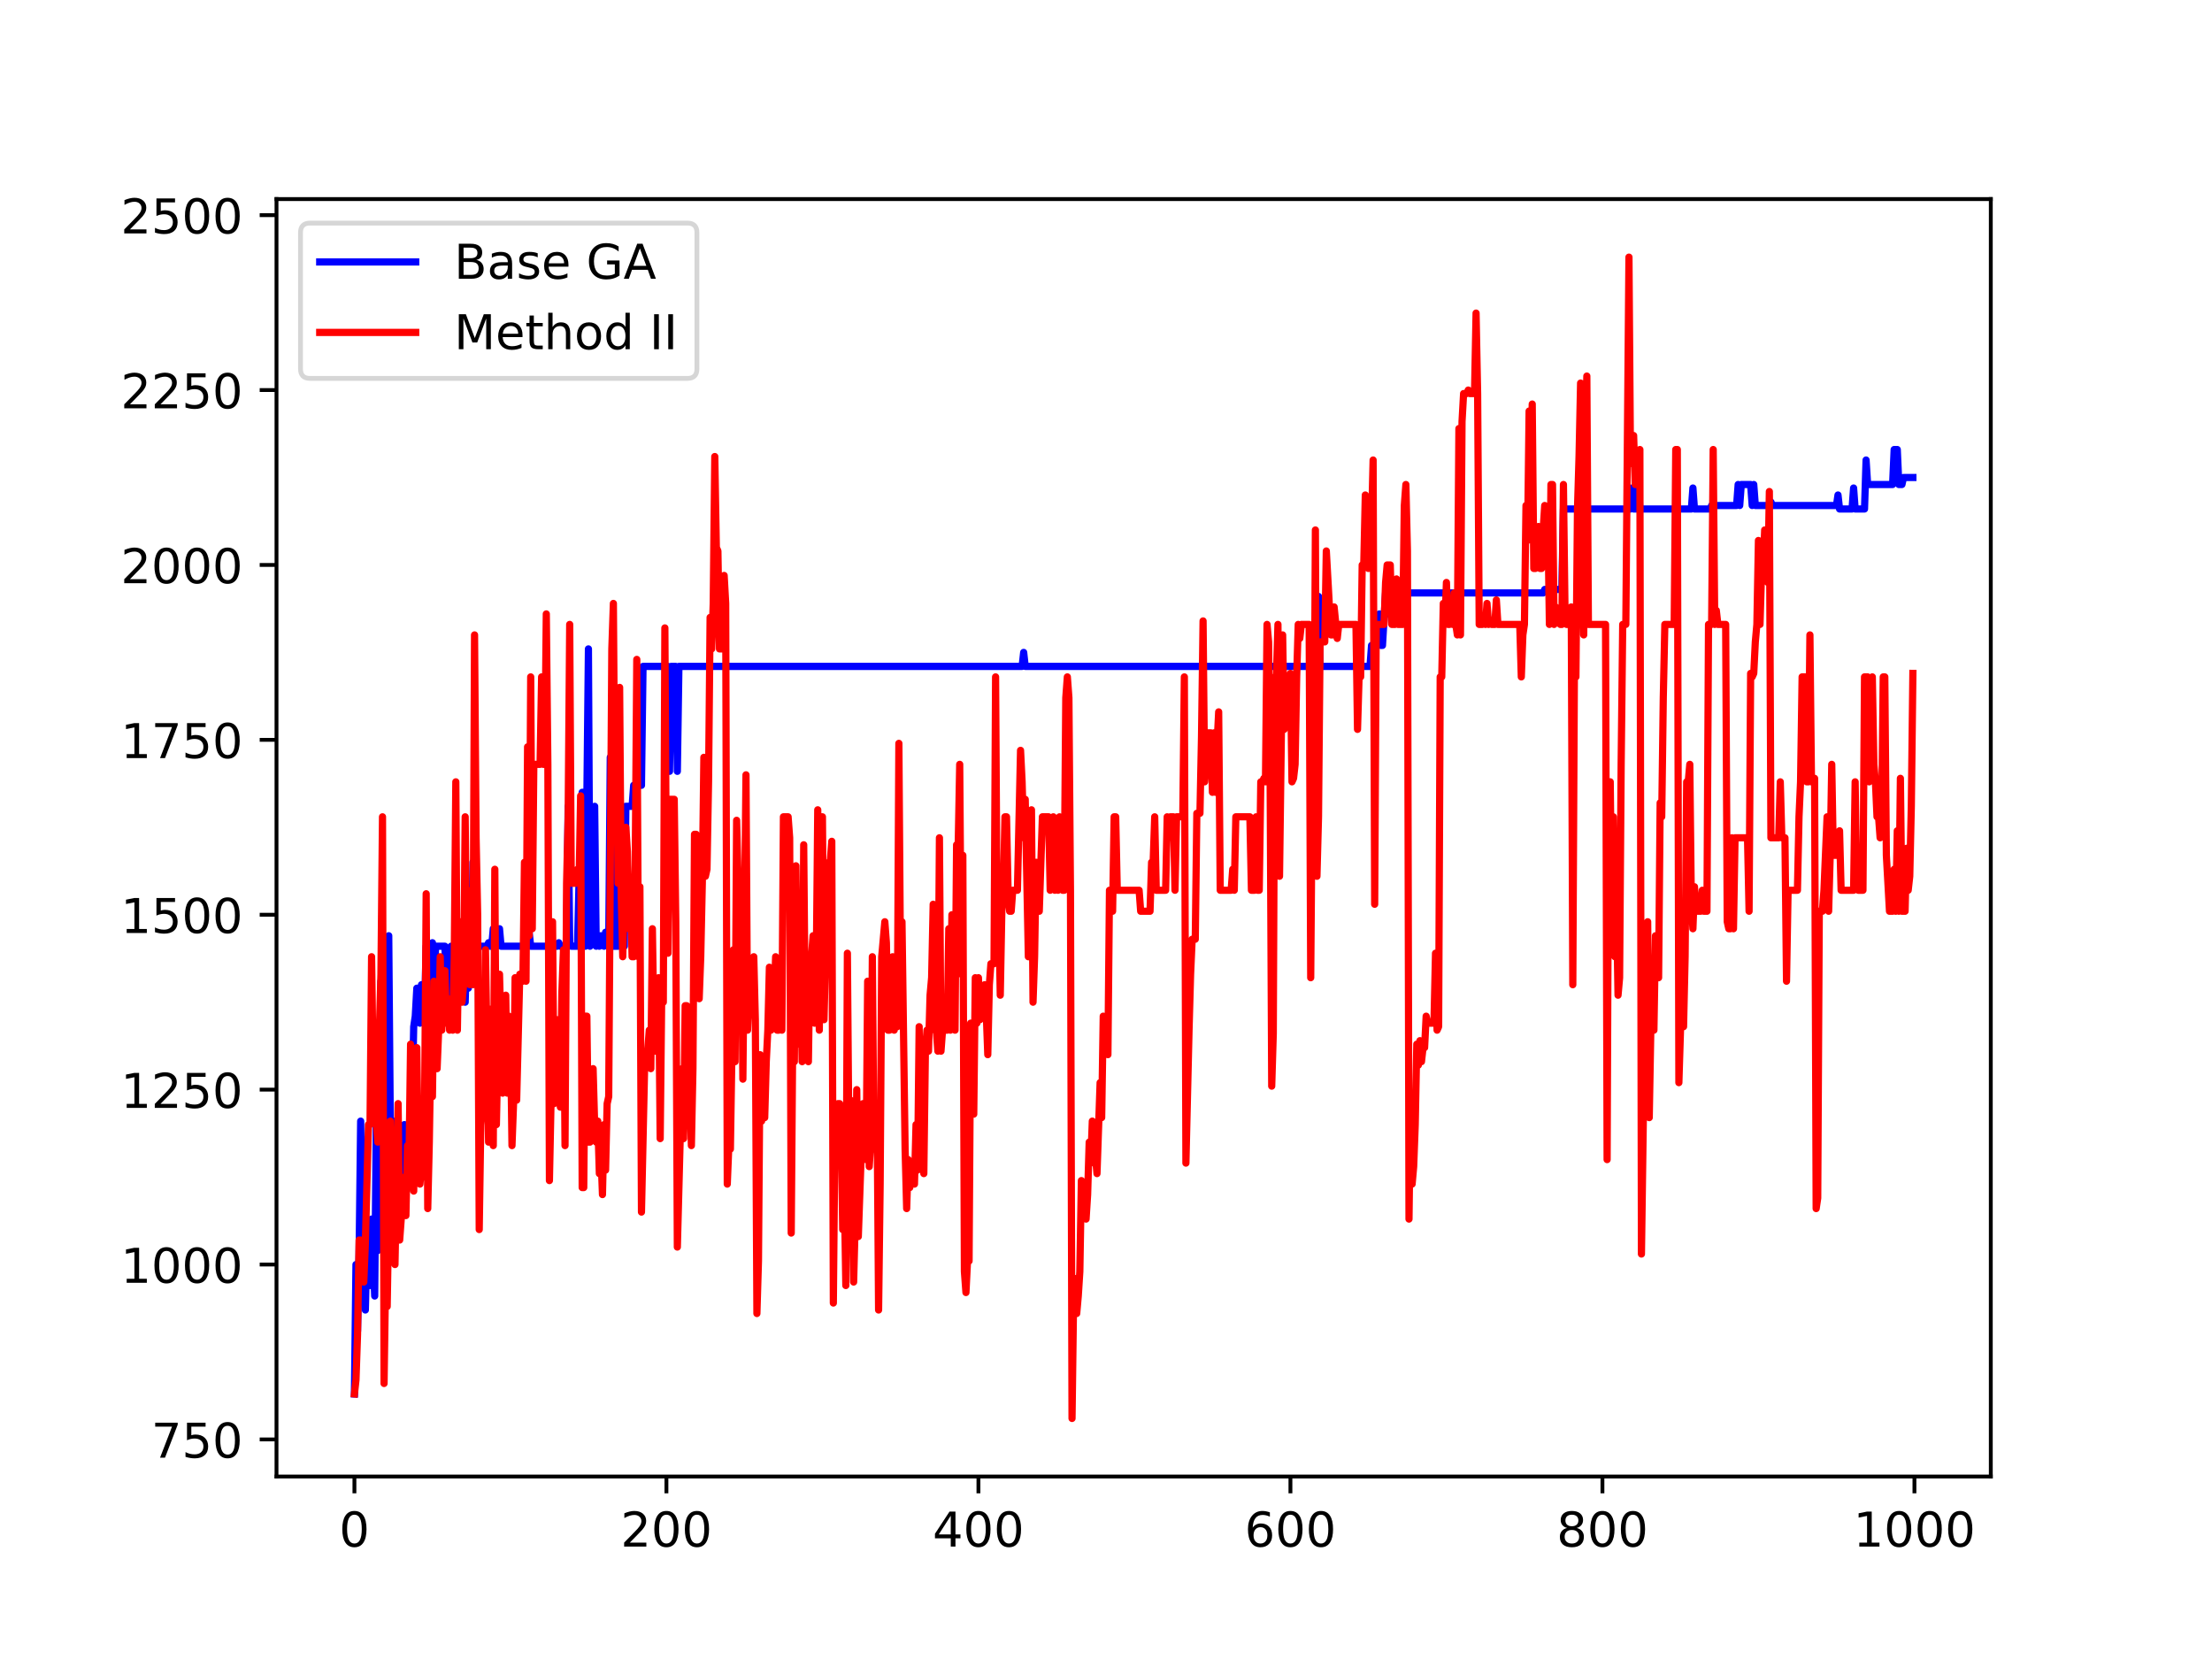 <?xml version="1.0" encoding="utf-8" standalone="no"?>
<!DOCTYPE svg PUBLIC "-//W3C//DTD SVG 1.1//EN"
  "http://www.w3.org/Graphics/SVG/1.1/DTD/svg11.dtd">
<!-- Created with matplotlib (http://matplotlib.org/) -->
<svg height="345.6pt" version="1.1" viewBox="0 0 460.8 345.6" width="460.8pt" xmlns="http://www.w3.org/2000/svg" xmlns:xlink="http://www.w3.org/1999/xlink">
 <defs>
  <style type="text/css">
*{stroke-linecap:butt;stroke-linejoin:round;}
  </style>
 </defs>
 <g id="figure_1">
  <g id="patch_1">
   <path d="M 0 345.6 
L 460.8 345.6 
L 460.8 0 
L 0 0 
z
" style="fill:#ffffff;"/>
  </g>
  <g id="axes_1">
   <g id="patch_2">
    <path d="M 57.6 307.584 
L 414.72 307.584 
L 414.72 41.472 
L 57.6 41.472 
z
" style="fill:#ffffff;"/>
   </g>
   <g id="matplotlib.axis_1">
    <g id="xtick_1">
     <g id="line2d_1">
      <defs>
       <path d="M 0 0 
L 0 3.5 
" id="m5202a1ab5e" style="stroke:#000000;stroke-width:0.8;"/>
      </defs>
      <g>
       <use style="stroke:#000000;stroke-width:0.8;" x="73.833" xlink:href="#m5202a1ab5e" y="307.584"/>
      </g>
     </g>
     <g id="text_1">
      <!-- 0 -->
      <defs>
       <path d="M 31.781 66.406 
Q 24.172 66.406 20.328 58.906 
Q 16.5 51.422 16.5 36.375 
Q 16.5 21.391 20.328 13.891 
Q 24.172 6.391 31.781 6.391 
Q 39.453 6.391 43.281 13.891 
Q 47.125 21.391 47.125 36.375 
Q 47.125 51.422 43.281 58.906 
Q 39.453 66.406 31.781 66.406 
z
M 31.781 74.219 
Q 44.047 74.219 50.516 64.516 
Q 56.984 54.828 56.984 36.375 
Q 56.984 17.969 50.516 8.266 
Q 44.047 -1.422 31.781 -1.422 
Q 19.531 -1.422 13.062 8.266 
Q 6.594 17.969 6.594 36.375 
Q 6.594 54.828 13.062 64.516 
Q 19.531 74.219 31.781 74.219 
z
" id="DejaVuSans-30"/>
      </defs>
      <g transform="translate(70.651 322.182)scale(0.1 -0.1)">
       <use xlink:href="#DejaVuSans-30"/>
      </g>
     </g>
    </g>
    <g id="xtick_2">
     <g id="line2d_2">
      <g>
       <use style="stroke:#000000;stroke-width:0.8;" x="138.829" xlink:href="#m5202a1ab5e" y="307.584"/>
      </g>
     </g>
     <g id="text_2">
      <!-- 200 -->
      <defs>
       <path d="M 19.188 8.297 
L 53.609 8.297 
L 53.609 0 
L 7.328 0 
L 7.328 8.297 
Q 12.938 14.109 22.625 23.891 
Q 32.328 33.688 34.812 36.531 
Q 39.547 41.844 41.422 45.531 
Q 43.312 49.219 43.312 52.781 
Q 43.312 58.594 39.234 62.25 
Q 35.156 65.922 28.609 65.922 
Q 23.969 65.922 18.812 64.312 
Q 13.672 62.703 7.812 59.422 
L 7.812 69.391 
Q 13.766 71.781 18.938 73 
Q 24.125 74.219 28.422 74.219 
Q 39.75 74.219 46.484 68.547 
Q 53.219 62.891 53.219 53.422 
Q 53.219 48.922 51.531 44.891 
Q 49.859 40.875 45.406 35.406 
Q 44.188 33.984 37.641 27.219 
Q 31.109 20.453 19.188 8.297 
z
" id="DejaVuSans-32"/>
      </defs>
      <g transform="translate(129.285 322.182)scale(0.1 -0.1)">
       <use xlink:href="#DejaVuSans-32"/>
       <use x="63.623" xlink:href="#DejaVuSans-30"/>
       <use x="127.246" xlink:href="#DejaVuSans-30"/>
      </g>
     </g>
    </g>
    <g id="xtick_3">
     <g id="line2d_3">
      <g>
       <use style="stroke:#000000;stroke-width:0.8;" x="203.825" xlink:href="#m5202a1ab5e" y="307.584"/>
      </g>
     </g>
     <g id="text_3">
      <!-- 400 -->
      <defs>
       <path d="M 37.797 64.312 
L 12.891 25.391 
L 37.797 25.391 
z
M 35.203 72.906 
L 47.609 72.906 
L 47.609 25.391 
L 58.016 25.391 
L 58.016 17.188 
L 47.609 17.188 
L 47.609 0 
L 37.797 0 
L 37.797 17.188 
L 4.891 17.188 
L 4.891 26.703 
z
" id="DejaVuSans-34"/>
      </defs>
      <g transform="translate(194.281 322.182)scale(0.1 -0.1)">
       <use xlink:href="#DejaVuSans-34"/>
       <use x="63.623" xlink:href="#DejaVuSans-30"/>
       <use x="127.246" xlink:href="#DejaVuSans-30"/>
      </g>
     </g>
    </g>
    <g id="xtick_4">
     <g id="line2d_4">
      <g>
       <use style="stroke:#000000;stroke-width:0.8;" x="268.82" xlink:href="#m5202a1ab5e" y="307.584"/>
      </g>
     </g>
     <g id="text_4">
      <!-- 600 -->
      <defs>
       <path d="M 33.016 40.375 
Q 26.375 40.375 22.484 35.828 
Q 18.609 31.297 18.609 23.391 
Q 18.609 15.531 22.484 10.953 
Q 26.375 6.391 33.016 6.391 
Q 39.656 6.391 43.531 10.953 
Q 47.406 15.531 47.406 23.391 
Q 47.406 31.297 43.531 35.828 
Q 39.656 40.375 33.016 40.375 
z
M 52.594 71.297 
L 52.594 62.312 
Q 48.875 64.062 45.094 64.984 
Q 41.312 65.922 37.594 65.922 
Q 27.828 65.922 22.672 59.328 
Q 17.531 52.734 16.797 39.406 
Q 19.672 43.656 24.016 45.922 
Q 28.375 48.188 33.594 48.188 
Q 44.578 48.188 50.953 41.516 
Q 57.328 34.859 57.328 23.391 
Q 57.328 12.156 50.688 5.359 
Q 44.047 -1.422 33.016 -1.422 
Q 20.359 -1.422 13.672 8.266 
Q 6.984 17.969 6.984 36.375 
Q 6.984 53.656 15.188 63.938 
Q 23.391 74.219 37.203 74.219 
Q 40.922 74.219 44.703 73.484 
Q 48.484 72.75 52.594 71.297 
z
" id="DejaVuSans-36"/>
      </defs>
      <g transform="translate(259.277 322.182)scale(0.1 -0.1)">
       <use xlink:href="#DejaVuSans-36"/>
       <use x="63.623" xlink:href="#DejaVuSans-30"/>
       <use x="127.246" xlink:href="#DejaVuSans-30"/>
      </g>
     </g>
    </g>
    <g id="xtick_5">
     <g id="line2d_5">
      <g>
       <use style="stroke:#000000;stroke-width:0.8;" x="333.816" xlink:href="#m5202a1ab5e" y="307.584"/>
      </g>
     </g>
     <g id="text_5">
      <!-- 800 -->
      <defs>
       <path d="M 31.781 34.625 
Q 24.75 34.625 20.719 30.859 
Q 16.703 27.094 16.703 20.516 
Q 16.703 13.922 20.719 10.156 
Q 24.75 6.391 31.781 6.391 
Q 38.812 6.391 42.859 10.172 
Q 46.922 13.969 46.922 20.516 
Q 46.922 27.094 42.891 30.859 
Q 38.875 34.625 31.781 34.625 
z
M 21.922 38.812 
Q 15.578 40.375 12.031 44.719 
Q 8.5 49.078 8.5 55.328 
Q 8.5 64.062 14.719 69.141 
Q 20.953 74.219 31.781 74.219 
Q 42.672 74.219 48.875 69.141 
Q 55.078 64.062 55.078 55.328 
Q 55.078 49.078 51.531 44.719 
Q 48 40.375 41.703 38.812 
Q 48.828 37.156 52.797 32.312 
Q 56.781 27.484 56.781 20.516 
Q 56.781 9.906 50.312 4.234 
Q 43.844 -1.422 31.781 -1.422 
Q 19.734 -1.422 13.25 4.234 
Q 6.781 9.906 6.781 20.516 
Q 6.781 27.484 10.781 32.312 
Q 14.797 37.156 21.922 38.812 
z
M 18.312 54.391 
Q 18.312 48.734 21.844 45.562 
Q 25.391 42.391 31.781 42.391 
Q 38.141 42.391 41.719 45.562 
Q 45.312 48.734 45.312 54.391 
Q 45.312 60.062 41.719 63.234 
Q 38.141 66.406 31.781 66.406 
Q 25.391 66.406 21.844 63.234 
Q 18.312 60.062 18.312 54.391 
z
" id="DejaVuSans-38"/>
      </defs>
      <g transform="translate(324.273 322.182)scale(0.1 -0.1)">
       <use xlink:href="#DejaVuSans-38"/>
       <use x="63.623" xlink:href="#DejaVuSans-30"/>
       <use x="127.246" xlink:href="#DejaVuSans-30"/>
      </g>
     </g>
    </g>
    <g id="xtick_6">
     <g id="line2d_6">
      <g>
       <use style="stroke:#000000;stroke-width:0.8;" x="398.812" xlink:href="#m5202a1ab5e" y="307.584"/>
      </g>
     </g>
     <g id="text_6">
      <!-- 1000 -->
      <defs>
       <path d="M 12.406 8.297 
L 28.516 8.297 
L 28.516 63.922 
L 10.984 60.406 
L 10.984 69.391 
L 28.422 72.906 
L 38.281 72.906 
L 38.281 8.297 
L 54.391 8.297 
L 54.391 0 
L 12.406 0 
z
" id="DejaVuSans-31"/>
      </defs>
      <g transform="translate(386.087 322.182)scale(0.1 -0.1)">
       <use xlink:href="#DejaVuSans-31"/>
       <use x="63.623" xlink:href="#DejaVuSans-30"/>
       <use x="127.246" xlink:href="#DejaVuSans-30"/>
       <use x="190.869" xlink:href="#DejaVuSans-30"/>
      </g>
     </g>
    </g>
   </g>
   <g id="matplotlib.axis_2">
    <g id="ytick_1">
     <g id="line2d_7">
      <defs>
       <path d="M 0 0 
L -3.5 0 
" id="maf6592dc9f" style="stroke:#000000;stroke-width:0.8;"/>
      </defs>
      <g>
       <use style="stroke:#000000;stroke-width:0.8;" x="57.6" xlink:href="#maf6592dc9f" y="299.86"/>
      </g>
     </g>
     <g id="text_7">
      <!-- 750 -->
      <defs>
       <path d="M 8.203 72.906 
L 55.078 72.906 
L 55.078 68.703 
L 28.609 0 
L 18.312 0 
L 43.219 64.594 
L 8.203 64.594 
z
" id="DejaVuSans-37"/>
       <path d="M 10.797 72.906 
L 49.516 72.906 
L 49.516 64.594 
L 19.828 64.594 
L 19.828 46.734 
Q 21.969 47.469 24.109 47.828 
Q 26.266 48.188 28.422 48.188 
Q 40.625 48.188 47.75 41.5 
Q 54.891 34.812 54.891 23.391 
Q 54.891 11.625 47.562 5.094 
Q 40.234 -1.422 26.906 -1.422 
Q 22.312 -1.422 17.547 -0.641 
Q 12.797 0.141 7.719 1.703 
L 7.719 11.625 
Q 12.109 9.234 16.797 8.062 
Q 21.484 6.891 26.703 6.891 
Q 35.156 6.891 40.078 11.328 
Q 45.016 15.766 45.016 23.391 
Q 45.016 31 40.078 35.438 
Q 35.156 39.891 26.703 39.891 
Q 22.75 39.891 18.812 39.016 
Q 14.891 38.141 10.797 36.281 
z
" id="DejaVuSans-35"/>
      </defs>
      <g transform="translate(31.512 303.659)scale(0.1 -0.1)">
       <use xlink:href="#DejaVuSans-37"/>
       <use x="63.623" xlink:href="#DejaVuSans-35"/>
       <use x="127.246" xlink:href="#DejaVuSans-30"/>
      </g>
     </g>
    </g>
    <g id="ytick_2">
     <g id="line2d_8">
      <g>
       <use style="stroke:#000000;stroke-width:0.8;" x="57.6" xlink:href="#maf6592dc9f" y="263.426"/>
      </g>
     </g>
     <g id="text_8">
      <!-- 1000 -->
      <g transform="translate(25.15 267.226)scale(0.1 -0.1)">
       <use xlink:href="#DejaVuSans-31"/>
       <use x="63.623" xlink:href="#DejaVuSans-30"/>
       <use x="127.246" xlink:href="#DejaVuSans-30"/>
       <use x="190.869" xlink:href="#DejaVuSans-30"/>
      </g>
     </g>
    </g>
    <g id="ytick_3">
     <g id="line2d_9">
      <g>
       <use style="stroke:#000000;stroke-width:0.8;" x="57.6" xlink:href="#maf6592dc9f" y="226.993"/>
      </g>
     </g>
     <g id="text_9">
      <!-- 1250 -->
      <g transform="translate(25.15 230.792)scale(0.1 -0.1)">
       <use xlink:href="#DejaVuSans-31"/>
       <use x="63.623" xlink:href="#DejaVuSans-32"/>
       <use x="127.246" xlink:href="#DejaVuSans-35"/>
       <use x="190.869" xlink:href="#DejaVuSans-30"/>
      </g>
     </g>
    </g>
    <g id="ytick_4">
     <g id="line2d_10">
      <g>
       <use style="stroke:#000000;stroke-width:0.8;" x="57.6" xlink:href="#maf6592dc9f" y="190.559"/>
      </g>
     </g>
     <g id="text_10">
      <!-- 1500 -->
      <g transform="translate(25.15 194.358)scale(0.1 -0.1)">
       <use xlink:href="#DejaVuSans-31"/>
       <use x="63.623" xlink:href="#DejaVuSans-35"/>
       <use x="127.246" xlink:href="#DejaVuSans-30"/>
       <use x="190.869" xlink:href="#DejaVuSans-30"/>
      </g>
     </g>
    </g>
    <g id="ytick_5">
     <g id="line2d_11">
      <g>
       <use style="stroke:#000000;stroke-width:0.8;" x="57.6" xlink:href="#maf6592dc9f" y="154.125"/>
      </g>
     </g>
     <g id="text_11">
      <!-- 1750 -->
      <g transform="translate(25.15 157.924)scale(0.1 -0.1)">
       <use xlink:href="#DejaVuSans-31"/>
       <use x="63.623" xlink:href="#DejaVuSans-37"/>
       <use x="127.246" xlink:href="#DejaVuSans-35"/>
       <use x="190.869" xlink:href="#DejaVuSans-30"/>
      </g>
     </g>
    </g>
    <g id="ytick_6">
     <g id="line2d_12">
      <g>
       <use style="stroke:#000000;stroke-width:0.8;" x="57.6" xlink:href="#maf6592dc9f" y="117.691"/>
      </g>
     </g>
     <g id="text_12">
      <!-- 2000 -->
      <g transform="translate(25.15 121.491)scale(0.1 -0.1)">
       <use xlink:href="#DejaVuSans-32"/>
       <use x="63.623" xlink:href="#DejaVuSans-30"/>
       <use x="127.246" xlink:href="#DejaVuSans-30"/>
       <use x="190.869" xlink:href="#DejaVuSans-30"/>
      </g>
     </g>
    </g>
    <g id="ytick_7">
     <g id="line2d_13">
      <g>
       <use style="stroke:#000000;stroke-width:0.8;" x="57.6" xlink:href="#maf6592dc9f" y="81.258"/>
      </g>
     </g>
     <g id="text_13">
      <!-- 2250 -->
      <g transform="translate(25.15 85.057)scale(0.1 -0.1)">
       <use xlink:href="#DejaVuSans-32"/>
       <use x="63.623" xlink:href="#DejaVuSans-32"/>
       <use x="127.246" xlink:href="#DejaVuSans-35"/>
       <use x="190.869" xlink:href="#DejaVuSans-30"/>
      </g>
     </g>
    </g>
    <g id="ytick_8">
     <g id="line2d_14">
      <g>
       <use style="stroke:#000000;stroke-width:0.8;" x="57.6" xlink:href="#maf6592dc9f" y="44.824"/>
      </g>
     </g>
     <g id="text_14">
      <!-- 2500 -->
      <g transform="translate(25.15 48.623)scale(0.1 -0.1)">
       <use xlink:href="#DejaVuSans-32"/>
       <use x="63.623" xlink:href="#DejaVuSans-35"/>
       <use x="127.246" xlink:href="#DejaVuSans-30"/>
       <use x="190.869" xlink:href="#DejaVuSans-30"/>
      </g>
     </g>
    </g>
   </g>
   <g id="line2d_15">
    <path clip-path="url(#p8ea4d9dc05)" d="M 73.833 290.387 
L 74.158 263.426 
L 74.483 277.271 
L 74.808 261.24 
L 75.133 233.551 
L 75.458 255.411 
L 75.783 252.496 
L 76.108 272.899 
L 76.433 260.512 
L 76.758 267.07 
L 77.083 267.798 
L 77.408 253.954 
L 78.057 269.984 
L 78.382 233.551 
L 78.707 260.512 
L 79.357 204.404 
L 79.682 205.132 
L 80.007 219.706 
L 80.332 244.481 
L 80.657 226.264 
L 80.982 194.931 
L 81.307 234.279 
L 81.632 237.194 
L 81.957 237.923 
L 82.282 233.551 
L 82.607 240.837 
L 82.932 244.481 
L 83.257 242.295 
L 83.582 244.481 
L 83.907 242.295 
L 84.232 234.279 
L 84.557 237.194 
L 84.882 236.465 
L 85.207 236.465 
L 85.532 229.179 
L 85.857 229.907 
L 86.182 213.876 
L 86.507 211.69 
L 86.832 205.861 
L 87.157 205.861 
L 87.482 213.148 
L 87.807 205.132 
L 88.132 208.776 
L 88.457 210.233 
L 88.782 197.117 
L 89.107 208.047 
L 89.432 209.504 
L 89.757 209.504 
L 90.082 196.388 
L 90.407 209.504 
L 90.732 197.117 
L 92.682 197.117 
L 93.007 205.132 
L 93.331 208.047 
L 93.656 200.76 
L 93.981 197.117 
L 94.306 207.318 
L 94.631 197.117 
L 95.281 197.117 
L 95.606 208.776 
L 95.931 205.861 
L 96.256 205.132 
L 96.581 208.047 
L 96.906 208.776 
L 97.231 197.117 
L 97.556 205.861 
L 97.881 196.388 
L 98.206 197.117 
L 98.531 179.629 
L 98.856 197.117 
L 101.456 197.117 
L 101.781 196.388 
L 102.106 197.117 
L 102.431 197.117 
L 102.756 193.474 
L 103.081 197.117 
L 103.406 197.117 
L 103.731 196.388 
L 104.056 193.474 
L 104.381 197.117 
L 109.905 197.117 
L 110.23 194.202 
L 110.555 197.117 
L 114.455 197.117 
L 114.78 196.388 
L 115.105 196.388 
L 115.43 197.117 
L 116.08 197.117 
L 116.405 196.388 
L 116.73 197.117 
L 118.03 197.117 
L 118.355 167.97 
L 118.68 196.388 
L 119.005 197.117 
L 120.305 197.117 
L 120.63 183.272 
L 120.955 181.086 
L 121.28 165.055 
L 121.605 165.055 
L 121.93 197.117 
L 122.58 135.18 
L 122.905 197.117 
L 123.23 194.931 
L 123.555 172.342 
L 123.88 167.97 
L 124.205 197.117 
L 124.53 194.931 
L 124.855 197.117 
L 125.179 194.931 
L 125.504 195.66 
L 125.829 197.117 
L 126.154 194.202 
L 126.479 196.388 
L 126.804 197.117 
L 127.129 157.768 
L 127.454 167.97 
L 127.779 197.117 
L 128.754 197.117 
L 129.079 175.985 
L 129.404 197.117 
L 129.729 167.97 
L 130.054 197.117 
L 130.379 167.97 
L 131.679 167.97 
L 132.004 163.598 
L 133.629 163.598 
L 133.954 138.823 
L 139.154 138.823 
L 139.479 160.683 
L 139.804 138.823 
L 140.779 138.823 
L 141.103 160.683 
L 141.428 138.823 
L 212.924 138.823 
L 213.249 135.908 
L 213.574 138.823 
L 274.02 138.823 
L 274.345 124.249 
L 274.67 124.249 
L 274.995 138.823 
L 285.394 138.823 
L 285.719 134.451 
L 287.019 134.451 
L 287.344 127.893 
L 287.669 134.451 
L 287.994 134.451 
L 288.644 123.521 
L 288.969 127.893 
L 289.294 127.164 
L 289.619 123.521 
L 321.467 123.521 
L 321.792 122.792 
L 325.367 122.792 
L 325.692 106.033 
L 339.666 106.033 
L 339.991 101.661 
L 340.316 106.033 
L 340.966 106.033 
L 341.291 100.932 
L 341.616 106.033 
L 352.34 106.033 
L 352.665 101.661 
L 352.99 106.033 
L 356.24 106.033 
L 356.565 105.304 
L 361.765 105.304 
L 362.09 100.932 
L 362.415 105.304 
L 362.74 100.932 
L 364.689 100.932 
L 365.014 105.304 
L 365.339 100.932 
L 365.664 105.304 
L 368.589 105.304 
L 368.914 104.575 
L 369.239 105.304 
L 382.563 105.304 
L 382.888 103.118 
L 383.213 106.033 
L 385.813 106.033 
L 386.138 101.661 
L 386.463 106.033 
L 388.413 106.033 
L 388.738 95.831 
L 389.063 100.932 
L 394.263 100.932 
L 394.588 93.645 
L 395.237 93.645 
L 395.562 100.932 
L 396.212 100.932 
L 396.537 99.475 
L 398.487 99.475 
L 398.487 99.475 
" style="fill:none;stroke:#0000ff;stroke-linecap:square;stroke-width:1.5;"/>
   </g>
   <g id="line2d_16">
    <path clip-path="url(#p8ea4d9dc05)" d="M 73.833 290.387 
L 74.158 287.473 
L 74.483 278 
L 74.808 258.326 
L 75.133 258.326 
L 75.458 260.512 
L 75.783 267.07 
L 76.108 259.054 
L 76.758 234.279 
L 77.083 234.279 
L 77.408 199.303 
L 77.732 222.621 
L 78.382 233.551 
L 78.707 237.923 
L 79.032 214.605 
L 79.357 202.946 
L 79.682 170.156 
L 80.007 288.201 
L 80.332 265.612 
L 80.657 272.17 
L 81.307 233.551 
L 81.632 248.124 
L 81.957 245.938 
L 82.282 263.426 
L 82.932 229.907 
L 83.257 258.326 
L 83.582 253.954 
L 83.907 252.496 
L 84.232 245.209 
L 84.557 253.225 
L 84.882 238.651 
L 85.207 241.566 
L 85.532 217.52 
L 86.182 248.124 
L 86.507 223.349 
L 86.832 218.248 
L 87.157 242.295 
L 87.482 246.667 
L 87.807 243.023 
L 88.132 245.209 
L 88.457 229.907 
L 88.782 186.187 
L 89.107 251.768 
L 89.432 237.923 
L 89.757 217.52 
L 90.082 228.45 
L 90.407 204.404 
L 91.057 222.621 
L 91.382 214.605 
L 91.707 199.303 
L 92.032 214.605 
L 92.357 202.218 
L 92.682 202.218 
L 93.007 213.148 
L 93.331 208.047 
L 93.656 214.605 
L 93.981 208.776 
L 94.306 214.605 
L 94.631 199.303 
L 94.956 162.869 
L 95.281 214.605 
L 95.606 193.474 
L 95.931 192.016 
L 96.256 208.776 
L 96.581 205.132 
L 96.906 170.156 
L 97.231 202.946 
L 97.556 198.574 
L 97.881 205.132 
L 98.206 185.458 
L 98.531 205.132 
L 98.856 132.265 
L 99.181 174.528 
L 99.506 190.559 
L 99.831 256.14 
L 100.156 234.279 
L 100.481 229.907 
L 100.806 232.822 
L 101.131 197.846 
L 101.781 237.923 
L 102.106 210.233 
L 102.431 218.248 
L 102.756 238.651 
L 103.081 181.086 
L 103.406 234.279 
L 104.056 202.946 
L 104.706 227.721 
L 105.031 226.993 
L 105.356 207.318 
L 105.681 227.721 
L 106.006 211.69 
L 106.331 214.605 
L 106.656 238.651 
L 106.981 229.907 
L 107.306 203.675 
L 107.631 229.179 
L 108.281 202.946 
L 108.931 204.404 
L 109.255 179.629 
L 109.58 204.404 
L 109.905 155.582 
L 110.23 194.931 
L 110.555 141.009 
L 110.88 193.474 
L 111.205 159.226 
L 112.505 159.226 
L 112.83 141.009 
L 113.155 159.226 
L 113.48 159.226 
L 113.805 127.893 
L 114.13 159.226 
L 114.455 245.938 
L 114.78 229.907 
L 115.105 192.016 
L 115.43 229.907 
L 115.755 222.621 
L 116.08 212.419 
L 116.405 226.993 
L 116.73 230.636 
L 117.055 206.59 
L 117.38 197.846 
L 117.705 238.651 
L 118.03 184.001 
L 118.355 170.156 
L 118.68 130.079 
L 119.005 184.001 
L 119.98 184.001 
L 120.305 181.086 
L 120.63 184.001 
L 120.955 165.784 
L 121.28 247.395 
L 121.605 247.395 
L 121.93 211.69 
L 122.255 211.69 
L 122.58 237.923 
L 122.905 237.923 
L 123.23 228.45 
L 123.555 222.621 
L 123.88 234.279 
L 124.205 237.923 
L 124.53 233.551 
L 124.855 244.481 
L 125.179 240.109 
L 125.504 248.853 
L 125.829 234.279 
L 126.154 243.752 
L 126.479 229.907 
L 126.804 228.45 
L 127.454 135.18 
L 127.779 125.707 
L 128.104 170.885 
L 128.429 151.939 
L 128.754 184.001 
L 129.079 143.195 
L 129.404 186.187 
L 129.729 199.303 
L 130.379 172.342 
L 130.704 177.443 
L 131.029 193.474 
L 131.354 185.458 
L 131.679 199.303 
L 132.004 199.303 
L 132.329 180.357 
L 132.654 137.366 
L 132.979 199.303 
L 133.304 184.729 
L 133.629 252.496 
L 134.279 222.621 
L 134.604 218.977 
L 134.929 218.977 
L 135.254 214.605 
L 135.579 222.621 
L 135.904 193.474 
L 136.229 214.605 
L 136.554 218.977 
L 136.879 218.977 
L 137.204 203.675 
L 137.529 237.194 
L 137.854 206.59 
L 138.179 208.776 
L 138.504 130.808 
L 138.829 185.458 
L 139.154 198.574 
L 139.479 166.513 
L 140.454 166.513 
L 140.779 192.016 
L 141.103 259.783 
L 142.078 222.621 
L 142.403 237.194 
L 142.728 209.504 
L 143.053 209.504 
L 143.378 216.062 
L 144.028 238.651 
L 144.353 222.621 
L 144.678 173.799 
L 145.003 173.799 
L 145.328 202.218 
L 145.653 208.047 
L 145.978 199.303 
L 146.303 184.001 
L 146.628 157.768 
L 146.953 182.543 
L 147.278 181.086 
L 147.603 162.869 
L 147.928 128.621 
L 148.253 135.18 
L 148.578 125.707 
L 148.903 95.102 
L 149.228 114.048 
L 149.553 114.777 
L 149.878 135.18 
L 150.528 135.18 
L 150.853 119.877 
L 151.178 125.707 
L 151.503 246.667 
L 151.828 238.651 
L 152.153 239.38 
L 152.803 197.846 
L 153.128 221.163 
L 153.453 170.885 
L 153.778 184.001 
L 154.103 189.83 
L 154.428 189.83 
L 154.753 224.807 
L 155.403 161.412 
L 155.728 214.605 
L 156.053 207.318 
L 156.378 203.675 
L 156.703 207.318 
L 157.027 199.303 
L 157.352 212.419 
L 157.677 273.628 
L 158.002 262.698 
L 158.327 219.706 
L 158.652 233.551 
L 158.977 228.45 
L 159.302 232.822 
L 159.627 221.163 
L 159.952 214.605 
L 160.277 201.489 
L 160.602 214.605 
L 160.927 203.675 
L 161.252 208.776 
L 161.577 199.303 
L 161.902 214.605 
L 162.227 214.605 
L 162.552 203.675 
L 162.877 214.605 
L 163.202 170.156 
L 164.177 170.156 
L 164.502 174.528 
L 164.827 256.868 
L 165.152 213.876 
L 165.477 221.163 
L 165.802 180.357 
L 166.127 210.233 
L 166.452 217.52 
L 166.777 202.946 
L 167.102 221.163 
L 167.427 175.985 
L 167.752 212.419 
L 168.077 214.605 
L 168.402 221.163 
L 168.727 199.303 
L 169.052 199.303 
L 169.377 194.931 
L 169.702 213.148 
L 170.027 202.946 
L 170.352 168.699 
L 170.677 214.605 
L 171.002 170.156 
L 171.327 170.156 
L 171.652 212.419 
L 171.977 199.303 
L 172.302 199.303 
L 172.627 179.629 
L 172.951 179.629 
L 173.276 175.257 
L 173.601 271.442 
L 173.926 236.465 
L 174.576 229.907 
L 174.901 229.907 
L 175.226 234.279 
L 175.551 256.14 
L 175.876 247.395 
L 176.201 267.798 
L 176.526 198.574 
L 176.851 239.38 
L 177.176 229.179 
L 177.501 245.209 
L 177.826 267.07 
L 178.151 254.682 
L 178.476 226.993 
L 178.801 257.597 
L 179.776 229.907 
L 180.101 240.109 
L 180.426 241.566 
L 180.751 204.404 
L 181.076 243.023 
L 181.401 237.923 
L 181.726 199.303 
L 182.051 239.38 
L 182.376 233.551 
L 182.701 229.907 
L 183.026 272.899 
L 183.351 246.667 
L 183.676 199.303 
L 184.326 192.016 
L 184.651 196.388 
L 184.976 214.605 
L 185.301 214.605 
L 185.951 199.303 
L 186.276 214.605 
L 186.601 199.303 
L 186.926 213.876 
L 187.251 154.854 
L 187.576 199.303 
L 187.901 192.016 
L 188.55 239.38 
L 188.875 251.768 
L 189.2 241.566 
L 189.525 247.395 
L 189.85 243.752 
L 190.175 242.295 
L 190.5 246.667 
L 190.825 234.279 
L 191.15 243.752 
L 191.475 213.876 
L 191.8 241.566 
L 192.125 239.38 
L 192.45 244.481 
L 192.775 218.977 
L 193.1 214.605 
L 193.425 218.977 
L 193.75 207.318 
L 194.075 203.675 
L 194.4 188.373 
L 194.725 214.605 
L 195.05 214.605 
L 195.375 218.977 
L 195.7 174.528 
L 196.025 218.977 
L 196.35 214.605 
L 197.325 214.605 
L 197.65 193.474 
L 197.975 214.605 
L 198.3 190.559 
L 198.625 192.016 
L 198.95 214.605 
L 199.275 175.985 
L 199.6 176.714 
L 199.925 159.226 
L 200.25 202.946 
L 200.575 178.171 
L 200.9 264.884 
L 201.225 269.256 
L 201.55 262.698 
L 201.875 262.698 
L 202.2 213.148 
L 202.525 213.148 
L 202.85 232.093 
L 203.175 203.675 
L 203.5 213.148 
L 203.825 203.675 
L 204.15 212.419 
L 204.474 208.776 
L 204.799 208.776 
L 205.124 205.132 
L 205.449 210.962 
L 205.774 219.706 
L 206.099 205.132 
L 206.424 200.76 
L 207.074 200.76 
L 207.399 141.009 
L 207.724 193.474 
L 208.049 189.83 
L 208.374 207.318 
L 208.699 189.83 
L 209.024 185.458 
L 209.349 170.156 
L 209.674 170.156 
L 209.999 185.458 
L 210.324 189.83 
L 210.649 189.83 
L 210.974 185.458 
L 211.949 185.458 
L 212.599 156.311 
L 212.924 162.869 
L 213.249 174.528 
L 213.574 166.513 
L 214.224 199.303 
L 214.549 199.303 
L 214.874 168.699 
L 215.199 208.776 
L 215.524 199.303 
L 215.849 179.629 
L 216.174 182.543 
L 216.499 189.83 
L 217.149 170.156 
L 218.449 170.156 
L 218.774 185.458 
L 219.099 174.528 
L 219.424 170.156 
L 219.749 185.458 
L 220.074 172.342 
L 220.398 185.458 
L 220.723 170.156 
L 221.048 184.729 
L 221.373 185.458 
L 221.698 185.458 
L 222.023 145.381 
L 222.348 141.009 
L 222.673 145.381 
L 222.998 185.458 
L 223.323 295.488 
L 223.648 270.713 
L 223.973 266.341 
L 224.298 273.628 
L 224.623 269.984 
L 224.948 264.884 
L 225.273 245.938 
L 225.598 251.768 
L 225.923 252.496 
L 226.248 253.954 
L 226.573 248.853 
L 226.898 237.923 
L 227.223 242.295 
L 227.548 233.551 
L 227.873 234.279 
L 228.198 240.837 
L 228.523 244.481 
L 229.173 225.535 
L 229.498 232.822 
L 229.823 211.69 
L 230.148 217.52 
L 230.473 213.876 
L 230.798 219.706 
L 231.123 185.458 
L 231.448 185.458 
L 231.773 189.83 
L 232.098 170.156 
L 232.423 170.156 
L 232.748 185.458 
L 237.297 185.458 
L 237.622 189.83 
L 239.572 189.83 
L 239.897 179.629 
L 240.222 179.629 
L 240.547 170.156 
L 240.872 185.458 
L 242.822 185.458 
L 243.147 170.156 
L 243.472 174.528 
L 243.797 170.156 
L 244.447 170.156 
L 244.772 185.458 
L 245.097 170.156 
L 246.397 170.156 
L 246.722 141.009 
L 247.047 242.295 
L 247.697 214.605 
L 248.022 202.946 
L 248.347 195.66 
L 248.997 195.66 
L 249.322 169.427 
L 249.972 169.427 
L 250.297 153.396 
L 250.622 129.35 
L 250.947 162.869 
L 251.597 152.668 
L 252.246 152.668 
L 252.571 165.055 
L 252.896 152.668 
L 253.221 165.055 
L 253.546 154.854 
L 253.871 148.296 
L 254.196 185.458 
L 256.471 185.458 
L 256.796 181.086 
L 257.121 185.458 
L 257.446 170.156 
L 260.371 170.156 
L 260.696 185.458 
L 261.346 185.458 
L 261.671 170.156 
L 261.996 185.458 
L 262.321 185.458 
L 262.646 162.869 
L 262.971 162.869 
L 263.296 162.141 
L 263.621 162.869 
L 263.946 130.079 
L 264.271 133.722 
L 264.596 162.869 
L 264.921 226.264 
L 265.246 215.334 
L 265.571 141.009 
L 265.896 141.009 
L 266.221 130.079 
L 266.546 182.543 
L 267.196 132.265 
L 267.521 151.939 
L 267.846 141.009 
L 268.495 141.009 
L 268.82 140.28 
L 269.145 162.869 
L 269.47 162.141 
L 269.795 159.226 
L 270.12 141.009 
L 270.445 130.079 
L 270.77 132.994 
L 271.095 130.079 
L 272.72 130.079 
L 273.045 203.675 
L 273.37 162.869 
L 273.695 170.156 
L 274.02 110.405 
L 274.345 182.543 
L 274.67 170.156 
L 274.995 133.722 
L 275.97 133.722 
L 276.295 114.777 
L 277.27 132.265 
L 277.595 132.265 
L 277.92 126.435 
L 278.57 132.994 
L 278.895 130.079 
L 282.47 130.079 
L 282.795 151.939 
L 283.12 141.009 
L 283.445 141.009 
L 283.769 117.691 
L 284.094 117.691 
L 284.419 103.118 
L 284.744 117.691 
L 285.069 118.42 
L 285.394 111.862 
L 285.719 108.947 
L 286.044 95.831 
L 286.369 188.373 
L 286.694 130.079 
L 288.319 130.079 
L 288.644 121.335 
L 288.969 117.691 
L 289.619 117.691 
L 289.944 130.079 
L 290.594 130.079 
L 290.919 120.606 
L 291.244 130.079 
L 292.219 130.079 
L 292.544 105.304 
L 292.869 100.932 
L 293.194 114.777 
L 293.519 253.954 
L 293.844 228.45 
L 294.169 246.667 
L 294.494 243.023 
L 294.819 234.279 
L 295.144 217.52 
L 295.469 221.892 
L 295.794 216.791 
L 296.119 221.163 
L 296.444 218.248 
L 296.769 218.248 
L 297.094 211.69 
L 297.419 213.148 
L 298.719 213.148 
L 299.044 198.574 
L 299.369 214.605 
L 299.693 213.876 
L 300.018 141.009 
L 300.343 141.009 
L 300.668 125.707 
L 300.993 130.079 
L 301.318 121.335 
L 301.643 130.079 
L 301.968 130.079 
L 302.293 125.707 
L 302.618 130.079 
L 302.943 123.521 
L 303.268 130.079 
L 303.593 132.265 
L 303.918 89.273 
L 304.243 132.265 
L 304.568 87.816 
L 304.893 81.986 
L 305.543 81.986 
L 305.868 81.258 
L 306.193 81.986 
L 307.168 81.986 
L 307.493 65.227 
L 307.818 81.986 
L 308.143 130.079 
L 308.793 130.079 
L 309.118 128.621 
L 309.443 130.079 
L 309.768 125.707 
L 310.093 130.079 
L 310.418 129.35 
L 310.743 130.079 
L 311.393 130.079 
L 311.718 124.978 
L 312.043 130.079 
L 316.592 130.079 
L 316.917 141.009 
L 317.242 132.265 
L 317.567 130.079 
L 317.892 105.304 
L 318.217 112.591 
L 318.542 85.63 
L 318.867 98.017 
L 319.192 84.172 
L 319.517 118.42 
L 319.842 118.42 
L 320.167 114.777 
L 320.492 109.676 
L 320.817 118.42 
L 321.142 118.42 
L 321.467 110.405 
L 321.792 105.304 
L 322.117 107.49 
L 322.442 107.49 
L 322.767 130.079 
L 323.092 100.932 
L 323.417 100.932 
L 323.742 130.079 
L 324.067 126.435 
L 324.392 127.164 
L 324.717 127.164 
L 325.042 130.079 
L 325.367 130.079 
L 325.692 100.932 
L 326.017 127.164 
L 326.342 130.079 
L 326.992 130.079 
L 327.317 126.435 
L 327.642 205.132 
L 327.967 141.009 
L 328.292 141.009 
L 328.617 106.033 
L 328.942 95.102 
L 329.267 79.8 
L 329.592 114.777 
L 329.917 132.265 
L 330.242 90.002 
L 330.567 78.343 
L 330.892 130.079 
L 334.466 130.079 
L 334.791 241.566 
L 335.116 162.869 
L 335.441 162.869 
L 335.766 192.016 
L 336.091 170.156 
L 336.416 199.303 
L 336.741 187.644 
L 337.066 207.318 
L 337.391 203.675 
L 337.716 159.226 
L 338.041 130.079 
L 338.691 130.079 
L 339.341 53.568 
L 339.666 96.56 
L 339.991 90.73 
L 340.316 90.73 
L 340.641 100.932 
L 340.966 100.932 
L 341.291 98.017 
L 341.616 93.645 
L 341.941 261.24 
L 342.591 214.605 
L 342.916 218.977 
L 343.241 192.016 
L 343.566 232.822 
L 343.891 214.605 
L 344.216 202.946 
L 344.541 214.605 
L 344.866 194.931 
L 345.516 203.675 
L 345.841 167.241 
L 346.166 170.156 
L 346.491 145.381 
L 346.816 130.079 
L 348.765 130.079 
L 349.09 93.645 
L 349.415 93.645 
L 349.74 225.535 
L 350.39 204.404 
L 350.715 213.876 
L 351.04 199.303 
L 351.365 162.869 
L 351.69 162.869 
L 352.015 159.226 
L 352.34 188.373 
L 352.665 193.474 
L 352.99 184.729 
L 353.315 189.83 
L 354.29 189.83 
L 354.615 185.458 
L 354.94 189.83 
L 355.59 189.83 
L 355.915 130.079 
L 356.565 130.079 
L 356.89 93.645 
L 357.215 130.079 
L 357.54 127.164 
L 357.865 130.079 
L 359.49 130.079 
L 359.815 192.016 
L 360.14 193.474 
L 360.465 193.474 
L 360.79 174.528 
L 361.115 193.474 
L 361.44 174.528 
L 364.039 174.528 
L 364.364 189.83 
L 364.689 140.28 
L 365.014 141.009 
L 365.339 140.28 
L 365.664 133.722 
L 365.989 130.079 
L 366.314 112.591 
L 366.639 130.079 
L 366.964 119.149 
L 367.289 118.42 
L 367.614 110.405 
L 367.939 110.405 
L 368.264 121.335 
L 368.589 102.389 
L 368.914 174.528 
L 370.539 174.528 
L 370.864 162.869 
L 371.189 174.528 
L 371.839 174.528 
L 372.164 204.404 
L 372.489 185.458 
L 374.439 185.458 
L 374.764 170.156 
L 375.089 162.869 
L 375.414 141.009 
L 376.064 141.009 
L 376.389 162.869 
L 376.714 162.869 
L 377.039 132.265 
L 377.364 162.869 
L 377.689 162.141 
L 378.014 162.141 
L 378.339 251.768 
L 378.664 249.581 
L 378.989 189.83 
L 379.638 189.83 
L 379.963 185.458 
L 380.613 170.156 
L 380.938 189.83 
L 381.263 178.171 
L 381.588 159.226 
L 381.913 178.171 
L 382.888 178.171 
L 383.213 173.071 
L 383.538 185.458 
L 386.138 185.458 
L 386.463 162.869 
L 386.788 184.729 
L 387.113 185.458 
L 388.088 185.458 
L 388.413 141.009 
L 389.063 141.009 
L 389.388 162.869 
L 390.038 141.009 
L 390.363 159.226 
L 390.688 162.869 
L 391.013 170.156 
L 391.338 170.156 
L 391.663 174.528 
L 391.988 170.156 
L 392.313 141.009 
L 392.638 141.009 
L 392.963 178.171 
L 393.613 189.83 
L 394.263 189.83 
L 394.588 181.086 
L 394.912 189.83 
L 395.237 173.071 
L 395.562 189.83 
L 395.887 162.141 
L 396.212 189.83 
L 396.862 189.83 
L 397.187 176.714 
L 397.512 185.458 
L 397.837 182.543 
L 398.162 167.97 
L 398.487 140.28 
L 398.487 140.28 
" style="fill:none;stroke:#ff0000;stroke-linecap:square;stroke-width:1.5;"/>
   </g>
   <g id="patch_3">
    <path d="M 57.6 307.584 
L 57.6 41.472 
" style="fill:none;stroke:#000000;stroke-linecap:square;stroke-linejoin:miter;stroke-width:0.8;"/>
   </g>
   <g id="patch_4">
    <path d="M 414.72 307.584 
L 414.72 41.472 
" style="fill:none;stroke:#000000;stroke-linecap:square;stroke-linejoin:miter;stroke-width:0.8;"/>
   </g>
   <g id="patch_5">
    <path d="M 57.6 307.584 
L 414.72 307.584 
" style="fill:none;stroke:#000000;stroke-linecap:square;stroke-linejoin:miter;stroke-width:0.8;"/>
   </g>
   <g id="patch_6">
    <path d="M 57.6 41.472 
L 414.72 41.472 
" style="fill:none;stroke:#000000;stroke-linecap:square;stroke-linejoin:miter;stroke-width:0.8;"/>
   </g>
   <g id="legend_1">
    <g id="patch_7">
     <path d="M 64.6 78.828 
L 143.184 78.828 
Q 145.184 78.828 145.184 76.828 
L 145.184 48.472 
Q 145.184 46.472 143.184 46.472 
L 64.6 46.472 
Q 62.6 46.472 62.6 48.472 
L 62.6 76.828 
Q 62.6 78.828 64.6 78.828 
z
" style="fill:#ffffff;opacity:0.8;stroke:#cccccc;stroke-linejoin:miter;"/>
    </g>
    <g id="line2d_17">
     <path d="M 66.6 54.57 
L 86.6 54.57 
" style="fill:none;stroke:#0000ff;stroke-linecap:square;stroke-width:1.5;"/>
    </g>
    <g id="line2d_18"/>
    <g id="text_15">
     <!-- Base GA -->
     <defs>
      <path d="M 19.672 34.812 
L 19.672 8.109 
L 35.5 8.109 
Q 43.453 8.109 47.281 11.406 
Q 51.125 14.703 51.125 21.484 
Q 51.125 28.328 47.281 31.562 
Q 43.453 34.812 35.5 34.812 
z
M 19.672 64.797 
L 19.672 42.828 
L 34.281 42.828 
Q 41.5 42.828 45.031 45.531 
Q 48.578 48.25 48.578 53.812 
Q 48.578 59.328 45.031 62.062 
Q 41.5 64.797 34.281 64.797 
z
M 9.812 72.906 
L 35.016 72.906 
Q 46.297 72.906 52.391 68.219 
Q 58.5 63.531 58.5 54.891 
Q 58.5 48.188 55.375 44.234 
Q 52.25 40.281 46.188 39.312 
Q 53.469 37.75 57.5 32.781 
Q 61.531 27.828 61.531 20.406 
Q 61.531 10.641 54.891 5.312 
Q 48.25 0 35.984 0 
L 9.812 0 
z
" id="DejaVuSans-42"/>
      <path d="M 34.281 27.484 
Q 23.391 27.484 19.188 25 
Q 14.984 22.516 14.984 16.5 
Q 14.984 11.719 18.141 8.906 
Q 21.297 6.109 26.703 6.109 
Q 34.188 6.109 38.703 11.406 
Q 43.219 16.703 43.219 25.484 
L 43.219 27.484 
z
M 52.203 31.203 
L 52.203 0 
L 43.219 0 
L 43.219 8.297 
Q 40.141 3.328 35.547 0.953 
Q 30.953 -1.422 24.312 -1.422 
Q 15.922 -1.422 10.953 3.297 
Q 6 8.016 6 15.922 
Q 6 25.141 12.172 29.828 
Q 18.359 34.516 30.609 34.516 
L 43.219 34.516 
L 43.219 35.406 
Q 43.219 41.609 39.141 45 
Q 35.062 48.391 27.688 48.391 
Q 23 48.391 18.547 47.266 
Q 14.109 46.141 10.016 43.891 
L 10.016 52.203 
Q 14.938 54.109 19.578 55.047 
Q 24.219 56 28.609 56 
Q 40.484 56 46.344 49.844 
Q 52.203 43.703 52.203 31.203 
z
" id="DejaVuSans-61"/>
      <path d="M 44.281 53.078 
L 44.281 44.578 
Q 40.484 46.531 36.375 47.5 
Q 32.281 48.484 27.875 48.484 
Q 21.188 48.484 17.844 46.438 
Q 14.5 44.391 14.5 40.281 
Q 14.5 37.156 16.891 35.375 
Q 19.281 33.594 26.516 31.984 
L 29.594 31.297 
Q 39.156 29.25 43.188 25.516 
Q 47.219 21.781 47.219 15.094 
Q 47.219 7.469 41.188 3.016 
Q 35.156 -1.422 24.609 -1.422 
Q 20.219 -1.422 15.453 -0.562 
Q 10.688 0.297 5.422 2 
L 5.422 11.281 
Q 10.406 8.688 15.234 7.391 
Q 20.062 6.109 24.812 6.109 
Q 31.156 6.109 34.562 8.281 
Q 37.984 10.453 37.984 14.406 
Q 37.984 18.062 35.516 20.016 
Q 33.062 21.969 24.703 23.781 
L 21.578 24.516 
Q 13.234 26.266 9.516 29.906 
Q 5.812 33.547 5.812 39.891 
Q 5.812 47.609 11.281 51.797 
Q 16.75 56 26.812 56 
Q 31.781 56 36.172 55.266 
Q 40.578 54.547 44.281 53.078 
z
" id="DejaVuSans-73"/>
      <path d="M 56.203 29.594 
L 56.203 25.203 
L 14.891 25.203 
Q 15.484 15.922 20.484 11.062 
Q 25.484 6.203 34.422 6.203 
Q 39.594 6.203 44.453 7.469 
Q 49.312 8.734 54.109 11.281 
L 54.109 2.781 
Q 49.266 0.734 44.188 -0.344 
Q 39.109 -1.422 33.891 -1.422 
Q 20.797 -1.422 13.156 6.188 
Q 5.516 13.812 5.516 26.812 
Q 5.516 40.234 12.766 48.109 
Q 20.016 56 32.328 56 
Q 43.359 56 49.781 48.891 
Q 56.203 41.797 56.203 29.594 
z
M 47.219 32.234 
Q 47.125 39.594 43.094 43.984 
Q 39.062 48.391 32.422 48.391 
Q 24.906 48.391 20.391 44.141 
Q 15.875 39.891 15.188 32.172 
z
" id="DejaVuSans-65"/>
      <path id="DejaVuSans-20"/>
      <path d="M 59.516 10.406 
L 59.516 29.984 
L 43.406 29.984 
L 43.406 38.094 
L 69.281 38.094 
L 69.281 6.781 
Q 63.578 2.734 56.688 0.656 
Q 49.812 -1.422 42 -1.422 
Q 24.906 -1.422 15.25 8.562 
Q 5.609 18.562 5.609 36.375 
Q 5.609 54.25 15.25 64.234 
Q 24.906 74.219 42 74.219 
Q 49.125 74.219 55.547 72.453 
Q 61.969 70.703 67.391 67.281 
L 67.391 56.781 
Q 61.922 61.422 55.766 63.766 
Q 49.609 66.109 42.828 66.109 
Q 29.438 66.109 22.719 58.641 
Q 16.016 51.172 16.016 36.375 
Q 16.016 21.625 22.719 14.156 
Q 29.438 6.688 42.828 6.688 
Q 48.047 6.688 52.141 7.594 
Q 56.25 8.5 59.516 10.406 
z
" id="DejaVuSans-47"/>
      <path d="M 34.188 63.188 
L 20.797 26.906 
L 47.609 26.906 
z
M 28.609 72.906 
L 39.797 72.906 
L 67.578 0 
L 57.328 0 
L 50.688 18.703 
L 17.828 18.703 
L 11.188 0 
L 0.781 0 
z
" id="DejaVuSans-41"/>
     </defs>
     <g transform="translate(94.6 58.07)scale(0.1 -0.1)">
      <use xlink:href="#DejaVuSans-42"/>
      <use x="68.604" xlink:href="#DejaVuSans-61"/>
      <use x="129.883" xlink:href="#DejaVuSans-73"/>
      <use x="181.982" xlink:href="#DejaVuSans-65"/>
      <use x="243.506" xlink:href="#DejaVuSans-20"/>
      <use x="275.293" xlink:href="#DejaVuSans-47"/>
      <use x="352.783" xlink:href="#DejaVuSans-41"/>
     </g>
    </g>
    <g id="line2d_19">
     <path d="M 66.6 69.249 
L 86.6 69.249 
" style="fill:none;stroke:#ff0000;stroke-linecap:square;stroke-width:1.5;"/>
    </g>
    <g id="line2d_20"/>
    <g id="text_16">
     <!-- Method II -->
     <defs>
      <path d="M 9.812 72.906 
L 24.516 72.906 
L 43.109 23.297 
L 61.812 72.906 
L 76.516 72.906 
L 76.516 0 
L 66.891 0 
L 66.891 64.016 
L 48.094 14.016 
L 38.188 14.016 
L 19.391 64.016 
L 19.391 0 
L 9.812 0 
z
" id="DejaVuSans-4d"/>
      <path d="M 18.312 70.219 
L 18.312 54.688 
L 36.812 54.688 
L 36.812 47.703 
L 18.312 47.703 
L 18.312 18.016 
Q 18.312 11.328 20.141 9.422 
Q 21.969 7.516 27.594 7.516 
L 36.812 7.516 
L 36.812 0 
L 27.594 0 
Q 17.188 0 13.234 3.875 
Q 9.281 7.766 9.281 18.016 
L 9.281 47.703 
L 2.688 47.703 
L 2.688 54.688 
L 9.281 54.688 
L 9.281 70.219 
z
" id="DejaVuSans-74"/>
      <path d="M 54.891 33.016 
L 54.891 0 
L 45.906 0 
L 45.906 32.719 
Q 45.906 40.484 42.875 44.328 
Q 39.844 48.188 33.797 48.188 
Q 26.516 48.188 22.312 43.547 
Q 18.109 38.922 18.109 30.906 
L 18.109 0 
L 9.078 0 
L 9.078 75.984 
L 18.109 75.984 
L 18.109 46.188 
Q 21.344 51.125 25.703 53.562 
Q 30.078 56 35.797 56 
Q 45.219 56 50.047 50.172 
Q 54.891 44.344 54.891 33.016 
z
" id="DejaVuSans-68"/>
      <path d="M 30.609 48.391 
Q 23.391 48.391 19.188 42.75 
Q 14.984 37.109 14.984 27.297 
Q 14.984 17.484 19.156 11.844 
Q 23.344 6.203 30.609 6.203 
Q 37.797 6.203 41.984 11.859 
Q 46.188 17.531 46.188 27.297 
Q 46.188 37.016 41.984 42.703 
Q 37.797 48.391 30.609 48.391 
z
M 30.609 56 
Q 42.328 56 49.016 48.375 
Q 55.719 40.766 55.719 27.297 
Q 55.719 13.875 49.016 6.219 
Q 42.328 -1.422 30.609 -1.422 
Q 18.844 -1.422 12.172 6.219 
Q 5.516 13.875 5.516 27.297 
Q 5.516 40.766 12.172 48.375 
Q 18.844 56 30.609 56 
z
" id="DejaVuSans-6f"/>
      <path d="M 45.406 46.391 
L 45.406 75.984 
L 54.391 75.984 
L 54.391 0 
L 45.406 0 
L 45.406 8.203 
Q 42.578 3.328 38.25 0.953 
Q 33.938 -1.422 27.875 -1.422 
Q 17.969 -1.422 11.734 6.484 
Q 5.516 14.406 5.516 27.297 
Q 5.516 40.188 11.734 48.094 
Q 17.969 56 27.875 56 
Q 33.938 56 38.25 53.625 
Q 42.578 51.266 45.406 46.391 
z
M 14.797 27.297 
Q 14.797 17.391 18.875 11.75 
Q 22.953 6.109 30.078 6.109 
Q 37.203 6.109 41.297 11.75 
Q 45.406 17.391 45.406 27.297 
Q 45.406 37.203 41.297 42.844 
Q 37.203 48.484 30.078 48.484 
Q 22.953 48.484 18.875 42.844 
Q 14.797 37.203 14.797 27.297 
z
" id="DejaVuSans-64"/>
      <path d="M 9.812 72.906 
L 19.672 72.906 
L 19.672 0 
L 9.812 0 
z
" id="DejaVuSans-49"/>
     </defs>
     <g transform="translate(94.6 72.749)scale(0.1 -0.1)">
      <use xlink:href="#DejaVuSans-4d"/>
      <use x="86.279" xlink:href="#DejaVuSans-65"/>
      <use x="147.803" xlink:href="#DejaVuSans-74"/>
      <use x="187.012" xlink:href="#DejaVuSans-68"/>
      <use x="250.391" xlink:href="#DejaVuSans-6f"/>
      <use x="311.572" xlink:href="#DejaVuSans-64"/>
      <use x="375.049" xlink:href="#DejaVuSans-20"/>
      <use x="406.836" xlink:href="#DejaVuSans-49"/>
      <use x="436.328" xlink:href="#DejaVuSans-49"/>
     </g>
    </g>
   </g>
  </g>
 </g>
 <defs>
  <clipPath id="p8ea4d9dc05">
   <rect height="266.112" width="357.12" x="57.6" y="41.472"/>
  </clipPath>
 </defs>
</svg>
